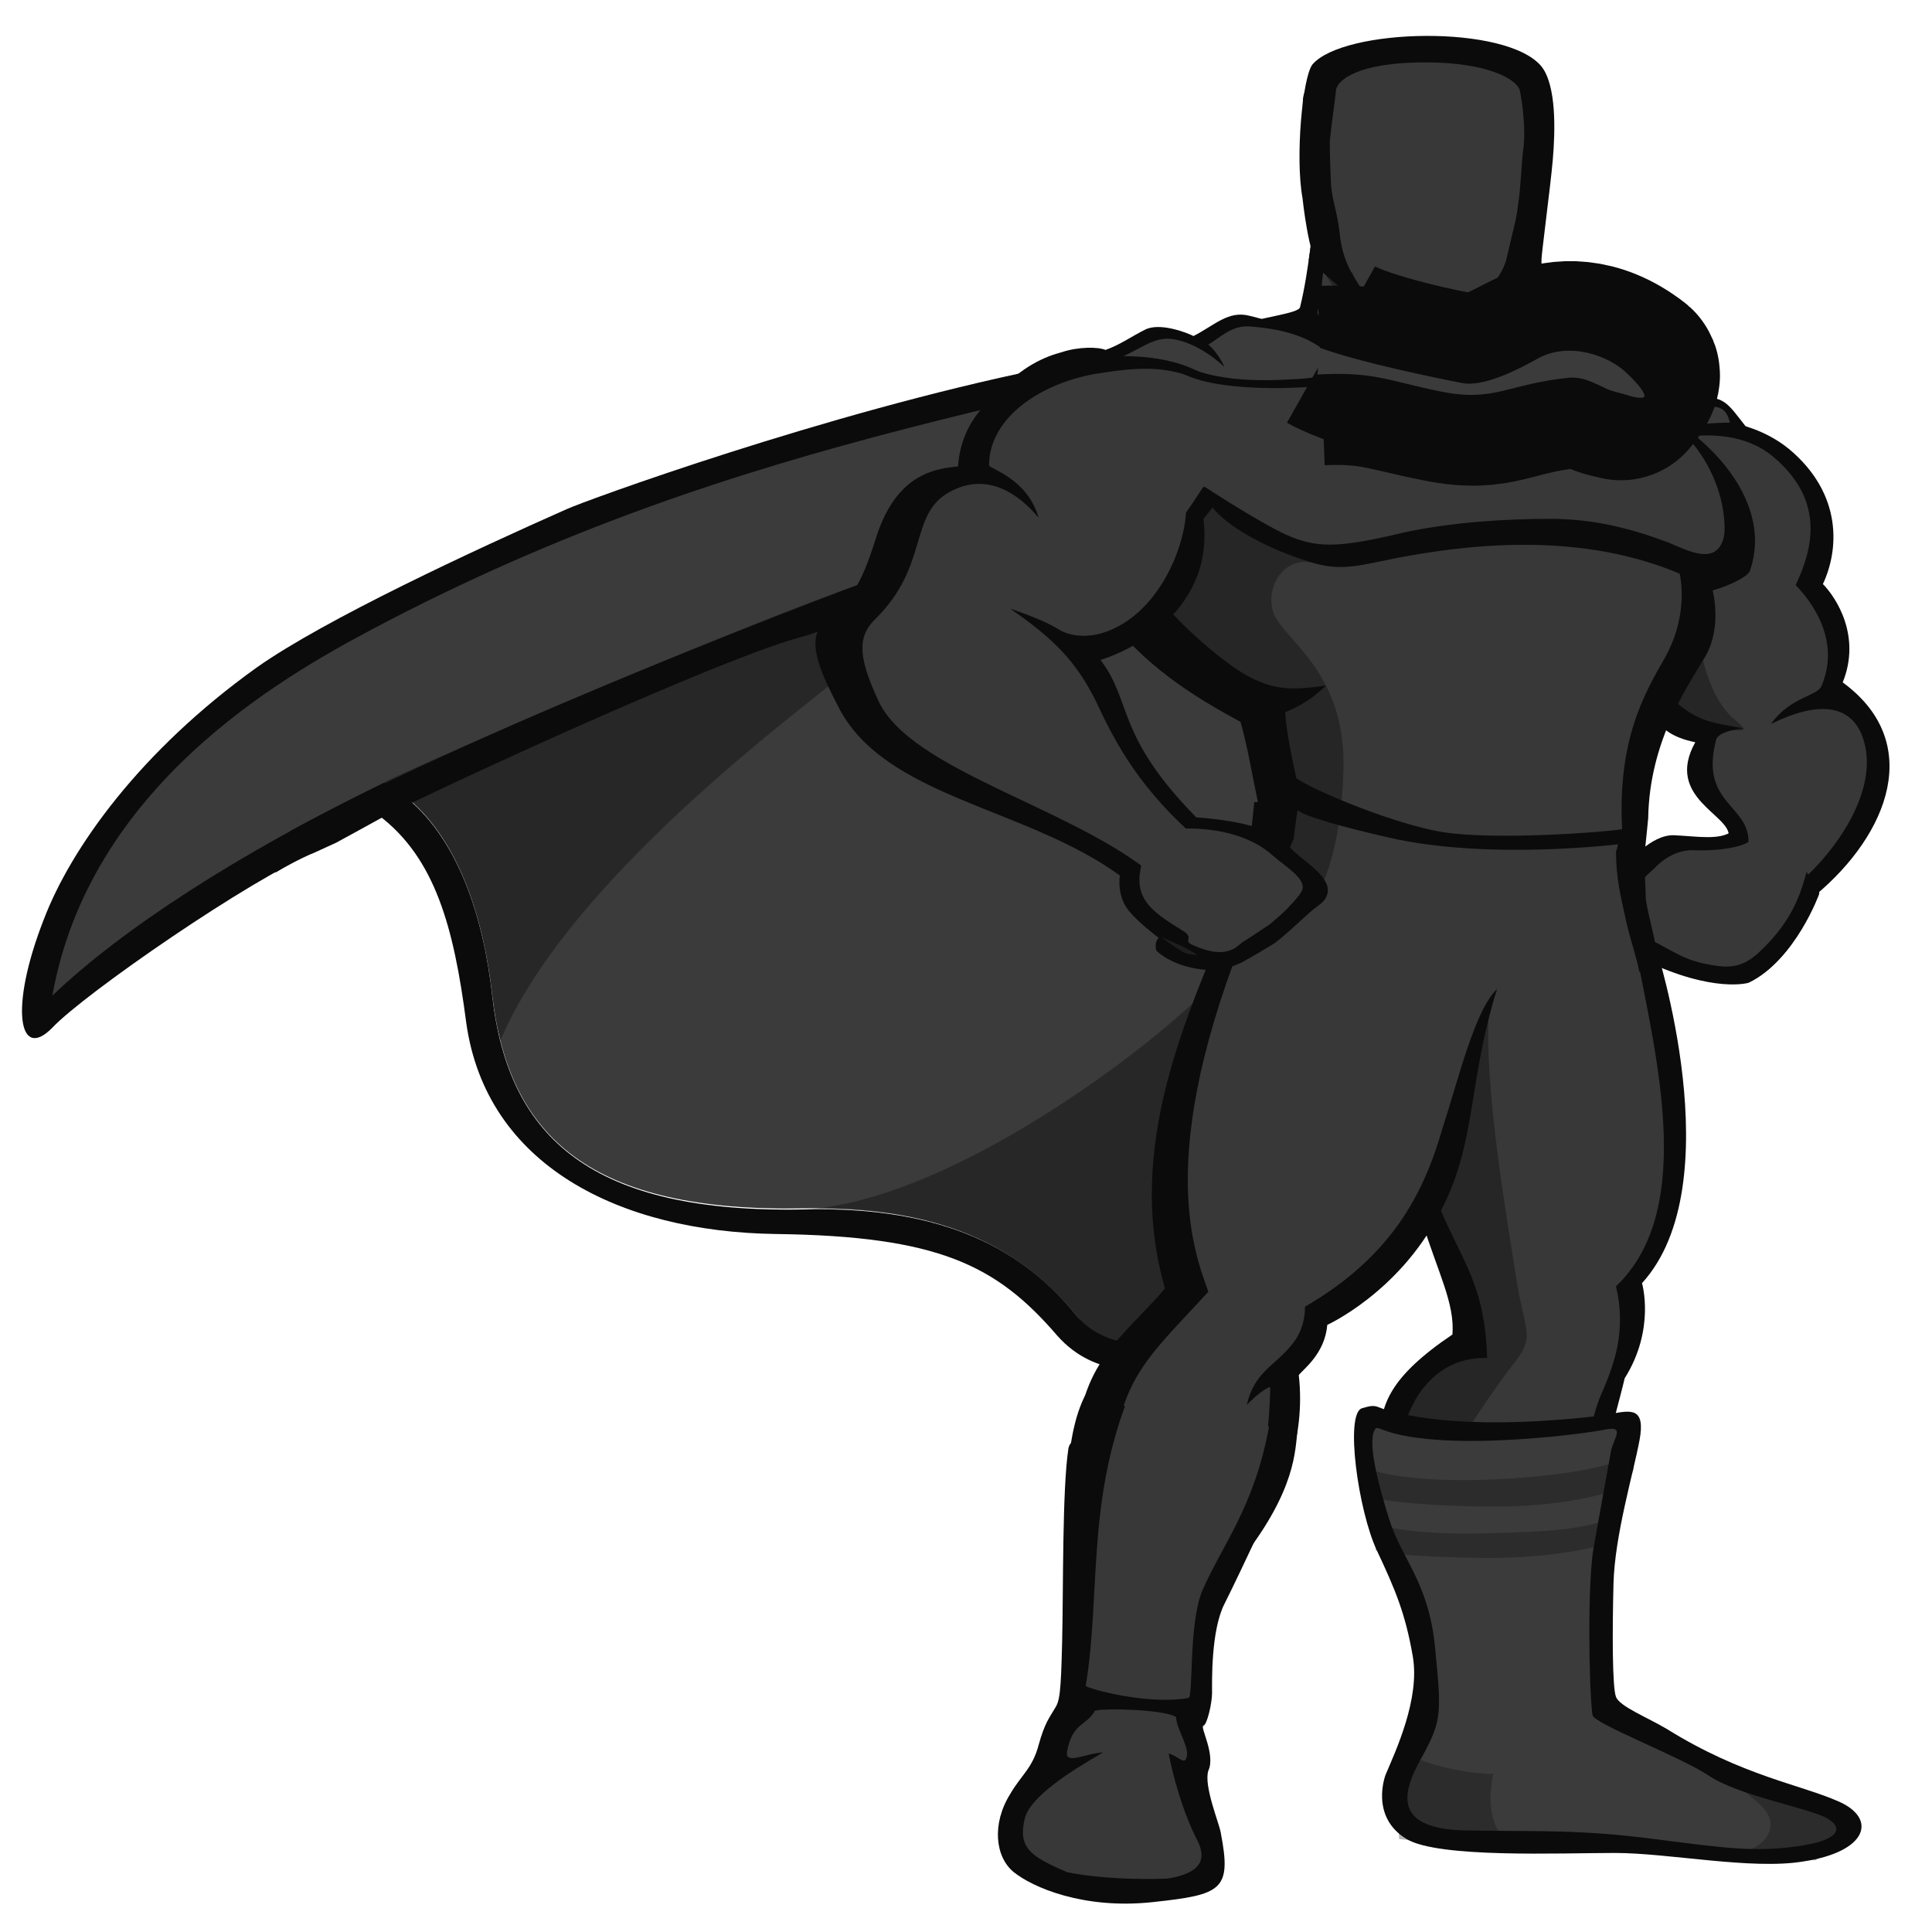 <svg width="117" height="117" viewBox="0 0 117 117" fill="none" xmlns="http://www.w3.org/2000/svg">
<path d="M19.078 51.618C15.251 53.172 5.122 60.163 3.171 62.235C1.145 64.307 0.545 61.07 2.646 55.697C4.296 51.359 8.499 45.468 15.552 40.419C19.678 37.505 28.757 33.298 34.309 30.837C35.435 30.319 49.991 25.011 62.972 22.357C64.098 22.098 61.622 23.975 61.246 25.011C59.295 29.931 20.353 51.035 20.353 51.035L19.078 51.618ZM73.927 110.983C74.602 114.478 74.002 114.738 69.8 115.191C65.598 115.644 62.522 114.284 61.397 113.378C60.271 112.471 60.046 110.465 61.171 108.652C61.847 107.487 62.522 107.098 62.898 105.674C63.273 104.315 63.573 103.991 63.873 103.473C64.172 103.02 64.248 102.567 64.323 99.395C64.398 96.223 64.323 90.266 64.698 87.742C65.074 85.153 78.054 88.907 78.054 88.907C78.054 88.907 74.978 95.51 74.152 97.129C73.327 98.748 73.402 101.855 73.402 102.502C73.402 103.149 73.102 104.444 72.877 104.509C72.652 104.573 73.627 106.257 73.177 107.228C72.876 108.134 73.852 110.465 73.927 110.983ZM78.879 11.998C78.428 9.538 78.879 4.683 79.479 3.906C81.355 1.705 91.259 1.446 93.36 4.036C94.261 5.201 94.186 7.92 94.036 9.668C93.886 11.416 93.36 15.17 93.285 16.401C93.21 17.307 82.331 18.731 79.93 16.271C79.254 15.624 78.879 11.998 78.879 11.998ZM100.939 104.703C105.516 107.552 109.042 108.069 111.368 109.105C113.694 110.141 113.094 112.148 109.192 112.731C106.04 113.248 101.088 112.213 97.787 112.213C94.486 112.213 87.132 112.537 85.181 111.371C82.931 110.012 83.906 107.487 83.906 107.487C84.506 106.063 86.007 102.89 85.556 100.301C85.106 97.712 84.506 96.287 83.38 93.892C82.255 91.497 81.43 85.606 82.481 85.282C83.531 84.958 83.231 85.282 84.581 85.541C85.932 85.799 87.433 86.188 90.359 86.188C93.285 86.188 96.511 85.799 97.637 85.606C98.763 85.411 99.663 85.217 99.287 87.224C98.912 89.231 97.787 92.986 97.712 95.899C97.637 98.812 97.637 102.178 97.862 102.761C98.087 103.344 99.738 103.991 100.939 104.703Z" fill="#0B0B0B"/>
<path d="M84.882 18.472C76.628 24.623 60.646 26.306 36.936 34.204C30.858 36.211 14.652 42.231 10.75 48.511C23.88 41.972 28.758 50.971 29.808 60.228C30.783 68.903 35.81 73.435 48.716 73.176C61.997 72.917 66.049 79.585 69.725 87.418C76.853 57.444 88.258 51.618 95.611 46.504C111.218 35.563 92.01 16.271 84.882 18.472Z" fill="#3B3B3B"/>
<path d="M84.882 18.472C65.073 24.428 45.489 25.917 22.455 38.153C16.977 41.066 5.422 47.669 3.171 60.293C11.575 52.265 31.008 42.167 54.793 35.758C66.799 32.52 75.578 30.384 86.232 26.824C85.482 22.68 85.482 21.062 84.882 18.472Z" fill="#3B3B3B"/>
<path d="M110.167 53.949C110.167 53.949 108.742 58.157 105.89 59.517C105.89 59.517 103.79 60.164 99.588 58.157C98.388 57.575 97.487 55.568 97.562 54.92C97.637 53.366 98.763 52.654 98.763 52.654C98.763 52.654 99.963 50.906 101.389 50.971C102.815 51.035 105.216 51.23 105.966 50.647C106.641 50 110.318 51.812 110.167 53.949ZM79.554 13.229C79.554 13.229 79.254 16.531 78.729 18.602C78.654 18.991 76.403 19.184 74.752 19.767C77.903 27.536 96.887 27.471 99.363 23.652C98.162 22.94 95.761 21.839 94.636 21.451C93.51 21.062 93.585 21.127 93.51 19.314C93.436 17.501 93.285 14.135 93.135 13.229C92.985 12.322 81.355 12.322 79.554 13.229Z" fill="#0B0B0B"/>
<path d="M80.305 13.229C80.305 13.229 80.305 15.106 80.079 16.919C80.005 17.76 79.93 18.278 79.78 18.925C79.704 19.314 82.331 20.867 83.081 24.299C86.683 31.226 95.011 27.794 98.463 24.493C97.262 23.781 95.311 22.81 93.061 22.033C91.935 21.644 92.46 20.803 92.385 18.99C92.31 17.178 92.01 14.523 91.86 13.552C91.709 12.581 82.106 12.322 80.305 13.229Z" fill="#383838"/>
<path d="M79.554 13.229C79.554 13.229 79.479 14.394 79.254 15.754C80.229 16.595 81.505 17.76 82.481 18.473C83.156 18.991 84.806 18.926 86.308 18.926C87.658 18.926 88.858 19.055 89.384 18.796C90.585 18.278 92.31 16.984 93.285 16.012C93.211 14.847 93.136 13.747 93.061 13.229C92.985 12.322 81.355 12.322 79.554 13.229Z" fill="#0B0B0B"/>
<path d="M86.382 18.149C85.482 18.149 84.431 18.084 83.606 17.955C83.231 17.89 82.856 17.696 82.555 17.566C82.03 17.242 81.505 16.854 80.905 16.466C79.704 15.689 79.629 15.236 79.629 15.042C80.155 10.963 79.479 7.532 79.479 7.532C79.479 7.532 78.954 5.784 81.805 5.331C84.656 4.878 86.382 4.813 86.382 4.813C86.382 4.813 88.183 4.813 90.959 5.331C93.81 5.784 93.285 7.532 93.285 7.532C93.285 7.532 92.61 10.963 93.135 15.042C93.135 15.236 93.06 15.689 91.859 16.466C90.809 17.113 89.984 17.825 89.158 17.955C88.333 18.084 87.282 18.149 86.382 18.149Z" fill="#0B0B0B"/>
<path d="M86.382 3.13C81.43 3.13 80.454 4.295 79.029 5.59C78.729 5.913 78.954 7.855 79.479 11.999H80.155C80.155 11.999 79.704 10.833 79.779 9.474C79.854 8.114 80.155 8.179 79.929 7.855C79.629 7.467 79.029 6.819 80.38 6.172C81.73 5.525 83.831 6.69 86.382 6.755C88.933 6.69 91.109 5.525 92.46 6.172C93.81 6.819 93.21 7.467 92.91 7.855C92.61 8.244 92.985 8.114 93.06 9.474C93.135 10.833 92.685 11.999 92.685 11.999H93.36C93.81 7.855 94.11 6.043 93.885 5.719C92.61 4.295 91.334 3.194 86.382 3.13ZM110.167 54.143C110.167 54.143 108.742 58.092 105.966 59.451C105.365 59.193 105.44 58.804 104.915 58.221C104.765 58.028 104.239 57.898 104.015 57.704C103.79 57.51 103.865 57.186 103.489 56.927C103.189 56.668 102.964 56.862 102.664 56.668C102.364 56.409 102.289 56.085 102.064 55.891C101.914 55.762 101.313 55.697 101.164 55.568C100.788 55.244 97.487 54.661 97.637 54.014C97.937 53.042 98.537 52.33 98.537 52.33C98.537 52.33 99.963 50.518 101.388 50.582C102.814 50.647 104.165 50.906 104.915 50.324C105.741 49.676 110.393 52.071 110.167 54.143Z" fill="#0B0B0B"/>
<path d="M100.413 25.529C100.413 25.529 105.14 24.558 108.367 27.212C111.593 29.931 111.368 33.298 110.393 35.369C111.218 36.211 112.719 38.541 111.593 41.325C116.545 44.95 114.369 50.518 109.943 54.208C109.943 54.208 108.892 50.842 104.69 50.647C104.84 49.353 100.788 48.317 102.664 44.95C99.813 44.368 99.888 42.684 99.438 40.613C99.063 38.541 100.413 25.529 100.413 25.529Z" fill="#0B0B0B"/>
<path d="M98.687 27.342C98.687 27.342 104.165 24.947 107.391 27.666C110.617 30.384 109.717 33.362 108.742 35.434C109.567 36.275 111.518 38.671 110.317 41.519C110.092 42.166 108.441 42.166 107.241 43.85C110.242 42.36 112.118 42.749 112.793 44.626C113.844 47.539 111.517 51.035 109.492 52.977C109.492 52.913 109.417 52.848 109.417 52.783C109.117 53.755 108.741 55.632 106.491 57.703C105.365 58.739 104.465 58.61 103.189 58.351C101.688 58.027 101.163 57.444 99.062 56.473C97.862 55.891 98.537 55.178 98.537 54.596C98.537 54.467 98.687 54.272 98.912 54.013C99.062 53.689 99.513 53.172 100.188 52.589C100.188 52.589 101.163 51.424 102.589 51.489C104.015 51.553 105.515 51.295 105.89 50.971C105.89 48.705 102.889 48.64 103.94 44.756C104.015 44.562 104.39 44.238 105.59 44.108C103.789 43.785 102.964 43.72 101.688 42.684C100.788 41.972 100.113 41.066 99.888 39.901C99.438 37.894 98.687 27.342 98.687 27.342Z" fill="#383838"/>
<path d="M82.856 23.263C82.405 22.745 80.079 20.156 75.652 19.12C74.377 18.796 73.552 19.702 72.276 20.35C71.901 20.156 70.25 19.508 69.35 19.961C68.45 20.414 67.85 20.868 66.949 21.191C66.498 20.997 65.298 20.997 64.323 21.32C63.347 21.579 61.847 22.162 60.421 23.845C59.521 26.629 76.328 24.557 76.328 24.557L82.856 23.263Z" fill="#0B0B0B"/>
<path d="M83.006 23.263C80.604 22.551 80.98 20.156 75.652 19.767C74.602 19.703 73.927 20.414 73.176 20.868C73.552 21.192 73.927 21.709 74.152 22.227C73.476 21.58 72.276 20.738 71.075 20.544C69.95 20.35 69.199 21.062 67.999 21.58C68.224 21.774 68.449 22.098 68.749 22.486C67.698 21.904 66.948 21.71 65.523 22.163C64.547 22.421 62.671 23.134 61.246 24.881C60.346 27.665 76.402 24.558 76.402 24.558L83.006 23.263Z" fill="#3B3B3B"/>
<path d="M97.112 24.299C97.112 24.299 97.112 23.587 97.037 22.94C97.037 22.81 96.437 22.486 96.437 22.357L96.287 22.227C96.287 22.227 97.487 21.645 98.388 21.969C99.363 22.227 99.888 23.328 99.888 23.328C101.614 22.81 101.764 23.393 102.589 24.17C104.39 23.846 104.615 24.428 105.741 25.853C105.741 25.853 104.39 25.659 101.764 26.047C99.213 26.37 97.112 24.234 97.112 24.299Z" fill="#0B0B0B"/>
<path d="M96.812 23.975C96.812 23.975 97.262 23.651 97.112 23.586C97.937 23.198 99.062 22.745 99.588 23.975C101.313 23.457 101.539 24.169 102.364 24.946C104.465 24.105 104.614 25.14 104.765 25.593C104.09 25.593 103.114 25.658 101.764 25.788C99.213 26.111 96.737 23.91 96.812 23.975Z" fill="#3B3B3B"/>
<path d="M71.301 22.357C71.301 22.357 75.578 23.651 79.179 23.457C82.781 23.198 88.933 22.939 92.235 24.622C92.235 24.622 95.611 23.586 98.763 24.299C101.914 25.011 107.691 29.672 105.966 34.592C105.816 34.916 104.84 35.434 103.715 35.757C103.715 35.757 104.315 37.958 103.265 39.771C102.214 41.519 99.888 44.886 99.813 49.546C99.738 50.323 99.588 51.942 99.438 52.718C93.585 52.525 84.582 50.647 75.728 50.776C75.803 49.935 75.878 49.417 75.953 48.575H76.178C75.728 46.439 75.578 45.338 75.127 43.72C72.276 42.166 69.274 40.354 66.724 36.922C64.248 33.491 71.301 22.357 71.301 22.357ZM100.263 57.315C100.263 57.315 104.915 71.687 99.438 77.708C99.438 77.708 100.263 80.491 98.388 83.469C98.087 84.764 97.712 85.93 97.487 87.224C96.512 92.597 94.861 94.863 94.411 103.473L89.908 103.409C89.908 103.409 89.383 97.194 87.808 93.892C86.908 92.015 83.38 89.49 83.531 86.965C83.681 85.023 84.131 83.405 87.958 80.815C88.258 77.06 83.906 73.499 84.582 59.516L100.263 57.315Z" fill="#0B0B0B"/>
<path d="M98.913 56.732C100.113 63.336 102.889 73.111 97.862 77.901C98.159 79.116 98.184 80.368 97.937 81.591C97.787 82.368 97.487 83.21 97.112 84.116C96.361 85.67 96.061 87.936 95.836 89.295C94.861 94.668 94.861 94.927 94.41 103.538L89.908 103.473C89.908 103.473 89.383 97.258 87.808 93.957C86.908 92.079 85.031 90.461 84.882 87.936C84.732 85.994 86.307 82.11 90.059 82.239C89.834 74.406 85.632 75.959 84.507 59.645L98.913 56.732ZM71.301 22.357C71.301 22.357 72.951 22.81 74.752 22.939C76.553 23.069 78.504 22.939 80.229 22.874C83.831 22.616 88.933 22.292 92.31 23.975C92.31 23.975 94.186 23.457 96.212 23.586C97.112 23.651 98.013 24.299 99.063 24.558C102.364 25.27 105.515 29.995 104.089 34.268C103.94 34.592 102.889 34.268 101.688 34.592C101.913 35.499 102.064 37.57 100.863 39.771C99.588 41.972 97.937 44.821 98.237 50.259C90.359 49.935 86.832 49.482 79.028 49.158C78.353 46.763 77.903 44.368 77.828 43.138C78.879 42.684 79.478 42.296 80.304 41.519C78.053 41.843 77.153 41.714 75.802 41.066C74.451 40.419 72.05 38.347 70.85 36.988C70.7 36.858 69.875 38.994 67.999 39.059C67.323 38.218 70.175 35.822 69.649 34.916C67.774 31.614 71.301 22.357 71.301 22.357Z" fill="#383838"/>
<path d="M99.513 51.359C99.513 51.359 99.662 53.69 99.662 54.272C99.662 54.92 100.263 56.862 100.338 57.768C99.513 58.998 95.911 61.782 89.383 62.818C82.93 63.983 74.377 55.244 74.377 55.244C74.602 54.402 75.352 51.942 75.877 50.647C75.953 50.518 76.103 50.194 76.103 50.065C76.778 49.223 99.513 51.359 99.513 51.359Z" fill="#0B0B0B"/>
<path d="M97.862 51.553C97.862 53.172 98.162 54.337 98.388 55.373C98.763 57.251 99.363 58.481 99.363 59.711C99.363 63.465 93.66 62.818 88.858 62.947C82.405 64.113 76.928 55.373 76.928 55.373C77.378 53.884 77.678 52.201 78.353 50.777C78.428 50 78.578 49.029 78.653 48.576C87.807 48.576 94.26 49.029 98.012 49.352C98.162 50.064 98.012 51.294 97.862 51.553Z" fill="#383838"/>
<path d="M90.659 59.904C90.659 59.904 86.682 52.265 74.752 54.532C71.901 61.458 68.074 69.421 70.55 78.031C68.074 80.945 65.223 82.563 65.223 87.936C65.223 93.309 65.523 94.216 65.523 94.216L74.302 94.605C74.302 94.605 77.153 91.433 78.278 88.001C78.578 87.03 78.879 85.282 78.653 83.275C78.953 82.887 80.229 81.981 80.379 80.233C80.379 80.233 84.656 78.291 87.132 73.565C89.459 69.291 88.858 65.602 90.659 59.904Z" fill="#0B0B0B"/>
<path d="M90.659 59.904C90.434 59.193 87.433 52.201 76.328 54.272C69.8 69.292 72.201 75.507 73.176 78.225C68.749 83.08 66.723 84.116 67.624 93.957H73.477C76.178 90.266 76.778 88.907 76.928 84.052C76.928 83.858 76.103 84.44 75.502 85.088C75.953 83.081 77.228 82.692 78.204 81.462C78.654 80.944 79.029 80.168 79.029 79.132C84.281 76.089 86.232 72.269 87.357 68.32C88.258 65.602 89.308 61.135 90.659 59.904Z" fill="#383838"/>
<path d="M72.126 49.482C72.126 49.482 74.152 49.547 75.953 50.065C77.679 50.582 77.679 50.906 78.354 51.554C79.029 52.201 80.68 53.172 80.38 54.143C80.23 54.661 79.855 54.79 79.329 55.244C79.104 55.438 77.453 56.991 77.078 57.185C76.853 57.315 76.553 57.509 76.328 57.639L75.203 58.286C74.452 58.61 73.927 58.804 73.102 58.739C73.102 58.739 71.226 58.675 70.025 57.574C70.025 57.574 69.875 57.056 70.175 56.797C70.175 56.797 68.6 55.632 68.149 54.855C67.699 54.079 67.699 52.978 67.999 52.395C68.149 51.812 71.075 50.194 72.126 49.482ZM74.002 112.472L73.777 114.091C73.777 114.091 73.102 114.802 68.075 114.738C62.972 114.673 61.622 113.314 61.172 112.601L60.872 110.918C60.872 110.918 61.847 109.688 62.072 109.688C63.723 109.818 69.351 111.76 73.252 112.278C73.627 112.278 73.701 112.407 74.002 112.472ZM84.882 109.17C84.882 109.882 84.806 109.882 84.806 110.594C85.707 111.177 87.958 111.501 92.235 111.436C98.462 111.306 104.24 113.054 111.293 112.018L111.368 110.853L110.693 110.789L85.707 109.04L84.882 109.17Z" fill="#0B0B0B"/>
<path d="M90.359 111.436H92.235C96.287 111.307 100.113 112.083 104.24 112.278C106.416 112.213 109.117 111.76 108.892 110.4L87.583 108.846C86.307 110.076 87.282 111.112 90.359 111.436ZM65.898 84.181C66.573 84.57 71.15 86.9 78.579 86.577C78.428 87.807 78.504 90.202 75.202 94.41C73.552 96.481 72.126 100.107 71.826 104.703C71.901 105.739 72.576 106.645 71.676 108.005C71.976 108.846 73.176 110.53 73.777 111.565C74.377 112.602 74.677 113.767 70.7 113.832C66.648 113.896 60.12 113.508 61.021 110.789C61.472 109.365 62.747 107.876 62.897 107.293C63.047 106.71 63.047 104.962 64.322 103.797C65.448 100.56 65.073 97.453 64.848 94.54C64.473 91.497 64.398 86.641 65.898 84.181ZM72.876 31.42C78.204 25.27 73.701 20.35 65.148 21.839C61.697 22.421 58.245 24.493 58.02 28.248C56.895 28.377 54.344 28.506 53.068 32.52C52.093 35.628 51.568 36.21 49.841 37.764C48.716 38.864 49.916 41.13 50.742 42.749C53.518 48.316 62.072 48.834 67.849 53.042C69.8 52.589 71.826 50.712 72.426 49.482C67.549 44.497 68.599 42.555 66.648 39.965C68.749 39.318 73.552 36.793 72.876 31.42Z" fill="#0B0B0B"/>
<path d="M71.826 31.032C72.126 30.643 72.651 29.802 72.876 29.478C72.951 29.413 73.777 30.643 73.852 30.578C75.877 27.73 76.403 23.586 74.076 23.198C73.551 23.133 72.576 22.939 71.751 22.68C70.25 22.227 68.9 22.227 66.498 22.616C63.197 23.133 59.896 25.205 59.896 28.183C59.896 28.377 62.221 28.96 62.897 31.355C61.771 29.995 59.82 28.506 57.494 29.801C55.018 31.161 56.294 34.268 52.992 37.505C51.867 38.605 52.017 39.9 53.217 42.49C55.168 46.568 64.397 48.769 69.424 52.654C70.625 52.2 71.45 51.165 72.05 50.388C68.674 47.345 67.323 44.496 66.348 42.425C65.147 40.03 63.797 38.67 61.171 36.857C62.521 37.31 63.572 37.764 64.172 38.152C64.847 38.54 65.822 38.605 66.723 38.346C69.95 37.376 71.676 33.491 71.826 31.032Z" fill="#383838"/>
<path d="M104.465 32.068C104.24 34.528 102.139 33.297 101.014 32.844C98.763 32.003 96.511 31.42 93.885 31.42C91.259 31.42 87.883 31.614 84.957 32.262C80.905 33.233 79.704 33.168 77.903 32.391C76.103 31.549 72.952 29.478 72.952 29.478C72.952 29.478 72.877 30.125 73.627 30.967C74.602 32.003 76.778 33.297 79.704 34.139C81.13 34.528 82.256 34.268 83.531 34.009C90.209 32.585 97.262 32.326 103.19 35.434C103.49 35.563 104.54 35.175 104.991 34.592C105.59 33.751 104.465 32.068 104.465 32.068Z" fill="#0B0B0B"/>
<path d="M70.325 56.732C70.925 57.056 71.676 57.25 72.501 57.833C72.501 57.833 71.826 57.833 71.526 57.574C71.15 57.38 70.4 56.797 70.325 56.732Z" fill="#1E1E1E"/>
<path d="M92.01 5.395C91.784 4.813 90.133 3.777 86.307 3.777C82.18 3.777 80.98 4.877 80.905 5.46C80.905 5.654 80.605 7.726 80.53 8.567C80.53 8.567 80.53 9.603 80.604 11.157C80.68 12.192 80.98 12.775 81.13 14.135C81.28 15.559 81.73 16.465 82.555 17.631C82.931 17.824 83.231 18.019 83.606 18.084C85.107 18.343 87.733 18.407 89.158 18.084C89.984 17.89 91.034 16.66 91.259 15.559C91.559 14.2 91.859 13.228 91.934 12.387C92.084 11.546 92.159 9.668 92.234 9.15C92.46 7.726 92.084 5.525 92.01 5.395Z" fill="#383838"/>
<path d="M84.131 85.411C84.131 85.411 88.108 86.9 97.937 85.606C97.937 85.606 95.161 97.647 96.437 103.667C96.437 103.667 97.712 105.221 107.166 108.199C107.166 108.199 111.368 109.105 111.218 110.918C111.218 110.918 111.368 111.307 106.266 111.177C101.164 111.047 96.362 110.27 92.985 110.27C89.609 110.27 86.007 110.4 85.407 109.559C84.732 108.782 85.557 106.775 86.532 105.609C87.584 104.379 87.283 103.473 87.208 101.272C86.982 95.51 81.88 89.555 84.131 85.411Z" fill="#0B0B0B"/>
<path d="M83.306 86.512C82.78 87.159 83.38 89.619 84.131 92.015C84.881 94.41 86.532 95.834 86.907 99.783C87.282 103.667 87.357 104.185 86.082 106.451C84.806 108.716 84.431 110.788 88.858 110.853C93.284 110.918 95.686 110.788 100.188 111.371C104.69 111.954 106.265 112.148 108.742 111.824C111.218 111.501 111.743 110.788 110.693 110.141C109.642 109.494 105.29 108.782 103.414 107.487C101.613 106.321 96.511 104.379 96.437 103.861C96.212 102.113 96.136 95.769 96.511 93.698C96.887 91.626 97.412 88.648 97.562 87.871C97.712 87.094 98.462 86.317 97.187 86.576C95.911 86.835 91.109 87.418 87.508 87.224C83.906 87.03 83.531 86.318 83.306 86.512Z" fill="#3B3B3B"/>
<path opacity="0.3" d="M85.857 106.516C87.132 107.034 89.008 107.422 90.434 107.422C90.434 107.422 89.908 109.559 90.734 110.853C91.559 112.148 84.731 111.371 84.731 111.371L84.431 106.775L85.857 106.516ZM105.741 112.083C106.941 111.76 107.767 110.594 106.791 109.494C105.741 108.393 104.84 108.199 106.191 108.135C107.542 108.07 112.494 110.659 112.494 110.659L109.942 112.666L105.741 112.083ZM83.081 89.037C84.806 89.555 87.433 89.684 89.684 89.619C91.934 89.555 95.311 89.295 97.487 88.648C99.663 88.001 98.763 89.36 98.763 89.36L97.562 90.331C97.562 90.331 94.711 91.302 90.059 91.238C84.582 91.173 82.931 90.655 82.931 90.655L83.081 89.037ZM83.231 92.274C84.957 92.792 87.582 92.921 89.834 92.856C92.084 92.792 95.086 92.792 97.262 92.079C98.162 91.821 97.637 92.921 97.637 92.921L97.262 93.504C97.262 93.504 94.335 94.41 89.758 94.345C84.281 94.281 83.306 93.892 83.306 93.892L83.231 92.274Z" fill="#0B0B0B"/>
<path d="M78.278 46.893C78.278 47.346 84.131 49.87 87.357 50.388C90.584 50.906 97.337 50.388 98.387 50.194L98.237 51.101C98.237 51.101 90.209 52.136 84.056 50.712C77.903 49.288 78.579 48.964 78.579 48.964L78.278 46.893Z" fill="#0B0B0B"/>
<path d="M65.748 102.114C66.648 102.502 69.875 103.214 71.976 102.826C72.275 102.761 71.976 98.359 72.801 96.352C74.002 93.568 75.953 91.302 76.853 86.383C73.701 86.124 70.1 85.411 68.224 84.893C65.823 91.238 66.649 96.676 65.748 102.114ZM70.775 106.192C71.301 106.322 71.676 106.84 71.826 106.516C72.126 105.933 71.301 104.833 71.226 104.056V103.991C70.55 103.474 65.973 103.409 66.274 103.668C65.748 104.509 64.923 104.38 64.623 106.063C64.473 106.904 65.674 106.192 66.799 106.128C64.773 107.293 62.447 108.782 62.072 110.077C61.622 111.889 62.372 112.407 64.623 113.379C66.574 113.767 68.9 113.832 70.701 113.767C72.727 113.443 73.102 112.602 72.502 111.436C71.601 109.688 71.001 107.422 70.775 106.192Z" fill="#383838"/>
<path d="M71.601 22.098C74.077 23.328 77.528 23.004 78.804 22.939C79.104 22.939 82.106 22.486 82.255 22.551C82.555 22.615 82.555 22.81 82.555 22.81C82.555 22.81 81.43 23.327 78.879 23.457C76.478 23.586 73.627 23.457 72.051 22.81C70.175 22.098 71.601 22.098 71.601 22.098ZM97.112 23.328C97.562 23.586 100.488 24.558 101.764 25.723C102.889 26.759 102.289 26.694 102.064 26.435C101.764 26.111 99.438 24.752 98.537 24.428C97.637 24.105 96.511 23.522 96.511 23.392C96.511 23.263 97.112 23.328 97.112 23.328Z" fill="#0B0B0B"/>
<path d="M71.225 50.194C73.401 50.065 75.652 50.518 77.078 51.812C77.828 52.46 79.029 53.172 78.879 53.819C78.879 54.013 78.428 54.531 78.054 54.92C77.829 55.178 77.153 55.761 76.928 55.955C76.628 56.15 75.578 56.862 75.353 56.991C75.127 57.121 74.827 57.445 74.602 57.509C73.852 57.833 73.027 57.574 72.276 57.251C71.526 56.927 72.427 56.862 71.601 56.344C69.575 55.114 68.45 54.272 69.275 51.877C69.35 51.424 70.175 50.906 71.225 50.194Z" fill="#383838"/>
<path opacity="0.4" d="M52.093 35.369C45.34 37.7 28.157 45.08 23.28 47.346C27.332 49.547 29.207 54.855 29.808 60.228C29.883 60.746 29.958 61.2 30.033 61.718C30.108 62.171 30.183 62.494 30.258 62.689C30.258 62.754 30.258 62.883 30.333 62.947C34.76 52.525 50.591 41.519 51.192 40.678C51.492 40.289 50.816 38.606 51.867 36.988C53.218 34.916 55.844 34.009 52.093 35.369ZM68.149 84.246C71.601 78.29 71.676 72.593 71.601 65.925C71.601 63.141 73.927 59.192 72.726 60.293C68.224 64.63 56.895 72.787 48.716 73.24C60.196 72.917 64.698 77.902 68.149 84.246Z" fill="#0B0B0B"/>
<path d="M16.677 52.848C20.954 50.194 43.088 40.03 48.416 38.606C53.743 37.117 52.092 35.369 52.092 35.369C52.092 35.369 30.483 43.396 17.577 50.323" fill="#0B0B0B"/>
<path opacity="0.4" d="M79.704 34.139C77.978 33.556 76.628 35.304 77.078 36.988C77.528 38.671 81.58 40.548 81.355 46.698C81.205 51.748 79.929 53.819 79.929 53.819L77.078 50.712C77.078 50.712 76.628 43.72 75.652 42.684C74.677 41.649 71.601 39.771 70.4 38.8C69.2 37.829 71.751 36.535 71.601 34.722C71.451 32.974 72.876 29.478 72.876 29.478L79.704 34.139ZM90.134 61.717C89.984 66.572 91.26 73.758 91.784 77.19C92.31 80.621 92.985 80.88 91.784 82.434C90.584 83.923 89.008 86.383 89.008 86.383L83.831 85.994C83.831 85.994 87.958 81.462 88.183 80.621C88.408 79.779 86.082 73.37 86.082 73.37L90.134 61.717ZM80.155 16.401C81.205 18.407 82.481 19.314 84.506 19.897C85.707 20.285 90.434 20.803 92.31 18.99C93.135 18.149 92.61 15.883 92.61 15.883L88.333 18.861L82.555 17.954L81.88 16.465L80.155 16.401Z" fill="#0B0B0B"/>
<path d="M80.604 20.868C82.555 21.968 87.433 23.004 88.783 23.198C90.133 23.457 92.309 21.968 93.36 21.58C94.486 21.127 96.437 20.868 98.687 22.616C98.912 22.81 98.162 23.652 98.162 23.652C98.087 23.587 97.637 23.587 97.036 23.328C96.436 23.069 95.911 22.875 95.011 22.939C91.259 23.328 90.659 24.428 87.357 23.781C84.056 23.133 83.231 22.615 80.004 22.745" fill="#3B3B3B"/>
<path d="M80.604 20.868C82.555 21.968 87.433 23.004 88.783 23.198C90.133 23.457 92.309 21.968 93.36 21.58C94.486 21.127 96.437 20.868 98.687 22.616C98.912 22.81 98.162 23.652 98.162 23.652C98.087 23.587 97.637 23.587 97.036 23.328C96.436 23.069 95.911 22.875 95.011 22.939C91.259 23.328 90.659 24.428 87.357 23.781C84.056 23.133 83.231 22.615 80.004 22.745" stroke="#0B0B0B" stroke-width="10.864" stroke-miterlimit="10" stroke-linejoin="round"/>
<path d="M79.929 21.062C82.405 21.968 87.207 22.939 88.558 23.198C89.908 23.457 92.084 22.292 93.135 21.709C95.011 20.673 97.412 21.515 98.537 22.616C99.287 23.328 99.588 23.781 99.588 23.975C99.588 24.234 98.688 23.975 98.688 23.975C98.162 23.781 97.562 23.716 97.112 23.457C96.512 23.198 95.911 22.81 95.011 22.874C91.26 23.263 90.509 24.363 87.283 23.716C84.057 23.069 83.231 22.486 79.78 22.68" fill="#3B3B3B"/>
<path d="M68.299 81.527C68.149 81.398 68.449 81.268 68.299 81.268C67.324 81.268 65.973 80.621 65.223 79.714C61.996 75.701 57.269 73.047 48.716 73.241C35.885 73.499 30.783 68.968 29.808 60.293C29.282 55.568 27.782 50.971 24.705 48.381L22.904 49.353C26.355 51.942 27.481 56.15 28.232 61.912C29.432 70.587 37.536 74.6 46.99 74.73C56.819 74.859 60.346 76.607 64.022 80.88C65.222 82.24 66.573 82.693 67.623 82.887L68.299 81.527Z" fill="#0B0B0B"/>
<path opacity="0.4" d="M103.114 39.901C103.34 40.872 103.94 42.749 105.14 43.655C105.666 44.108 105.741 44.238 105.29 44.238C104.84 44.238 101.539 44.108 101.539 44.108L100.638 42.749L103.114 39.901Z" fill="#0B0B0B"/>
</svg>
